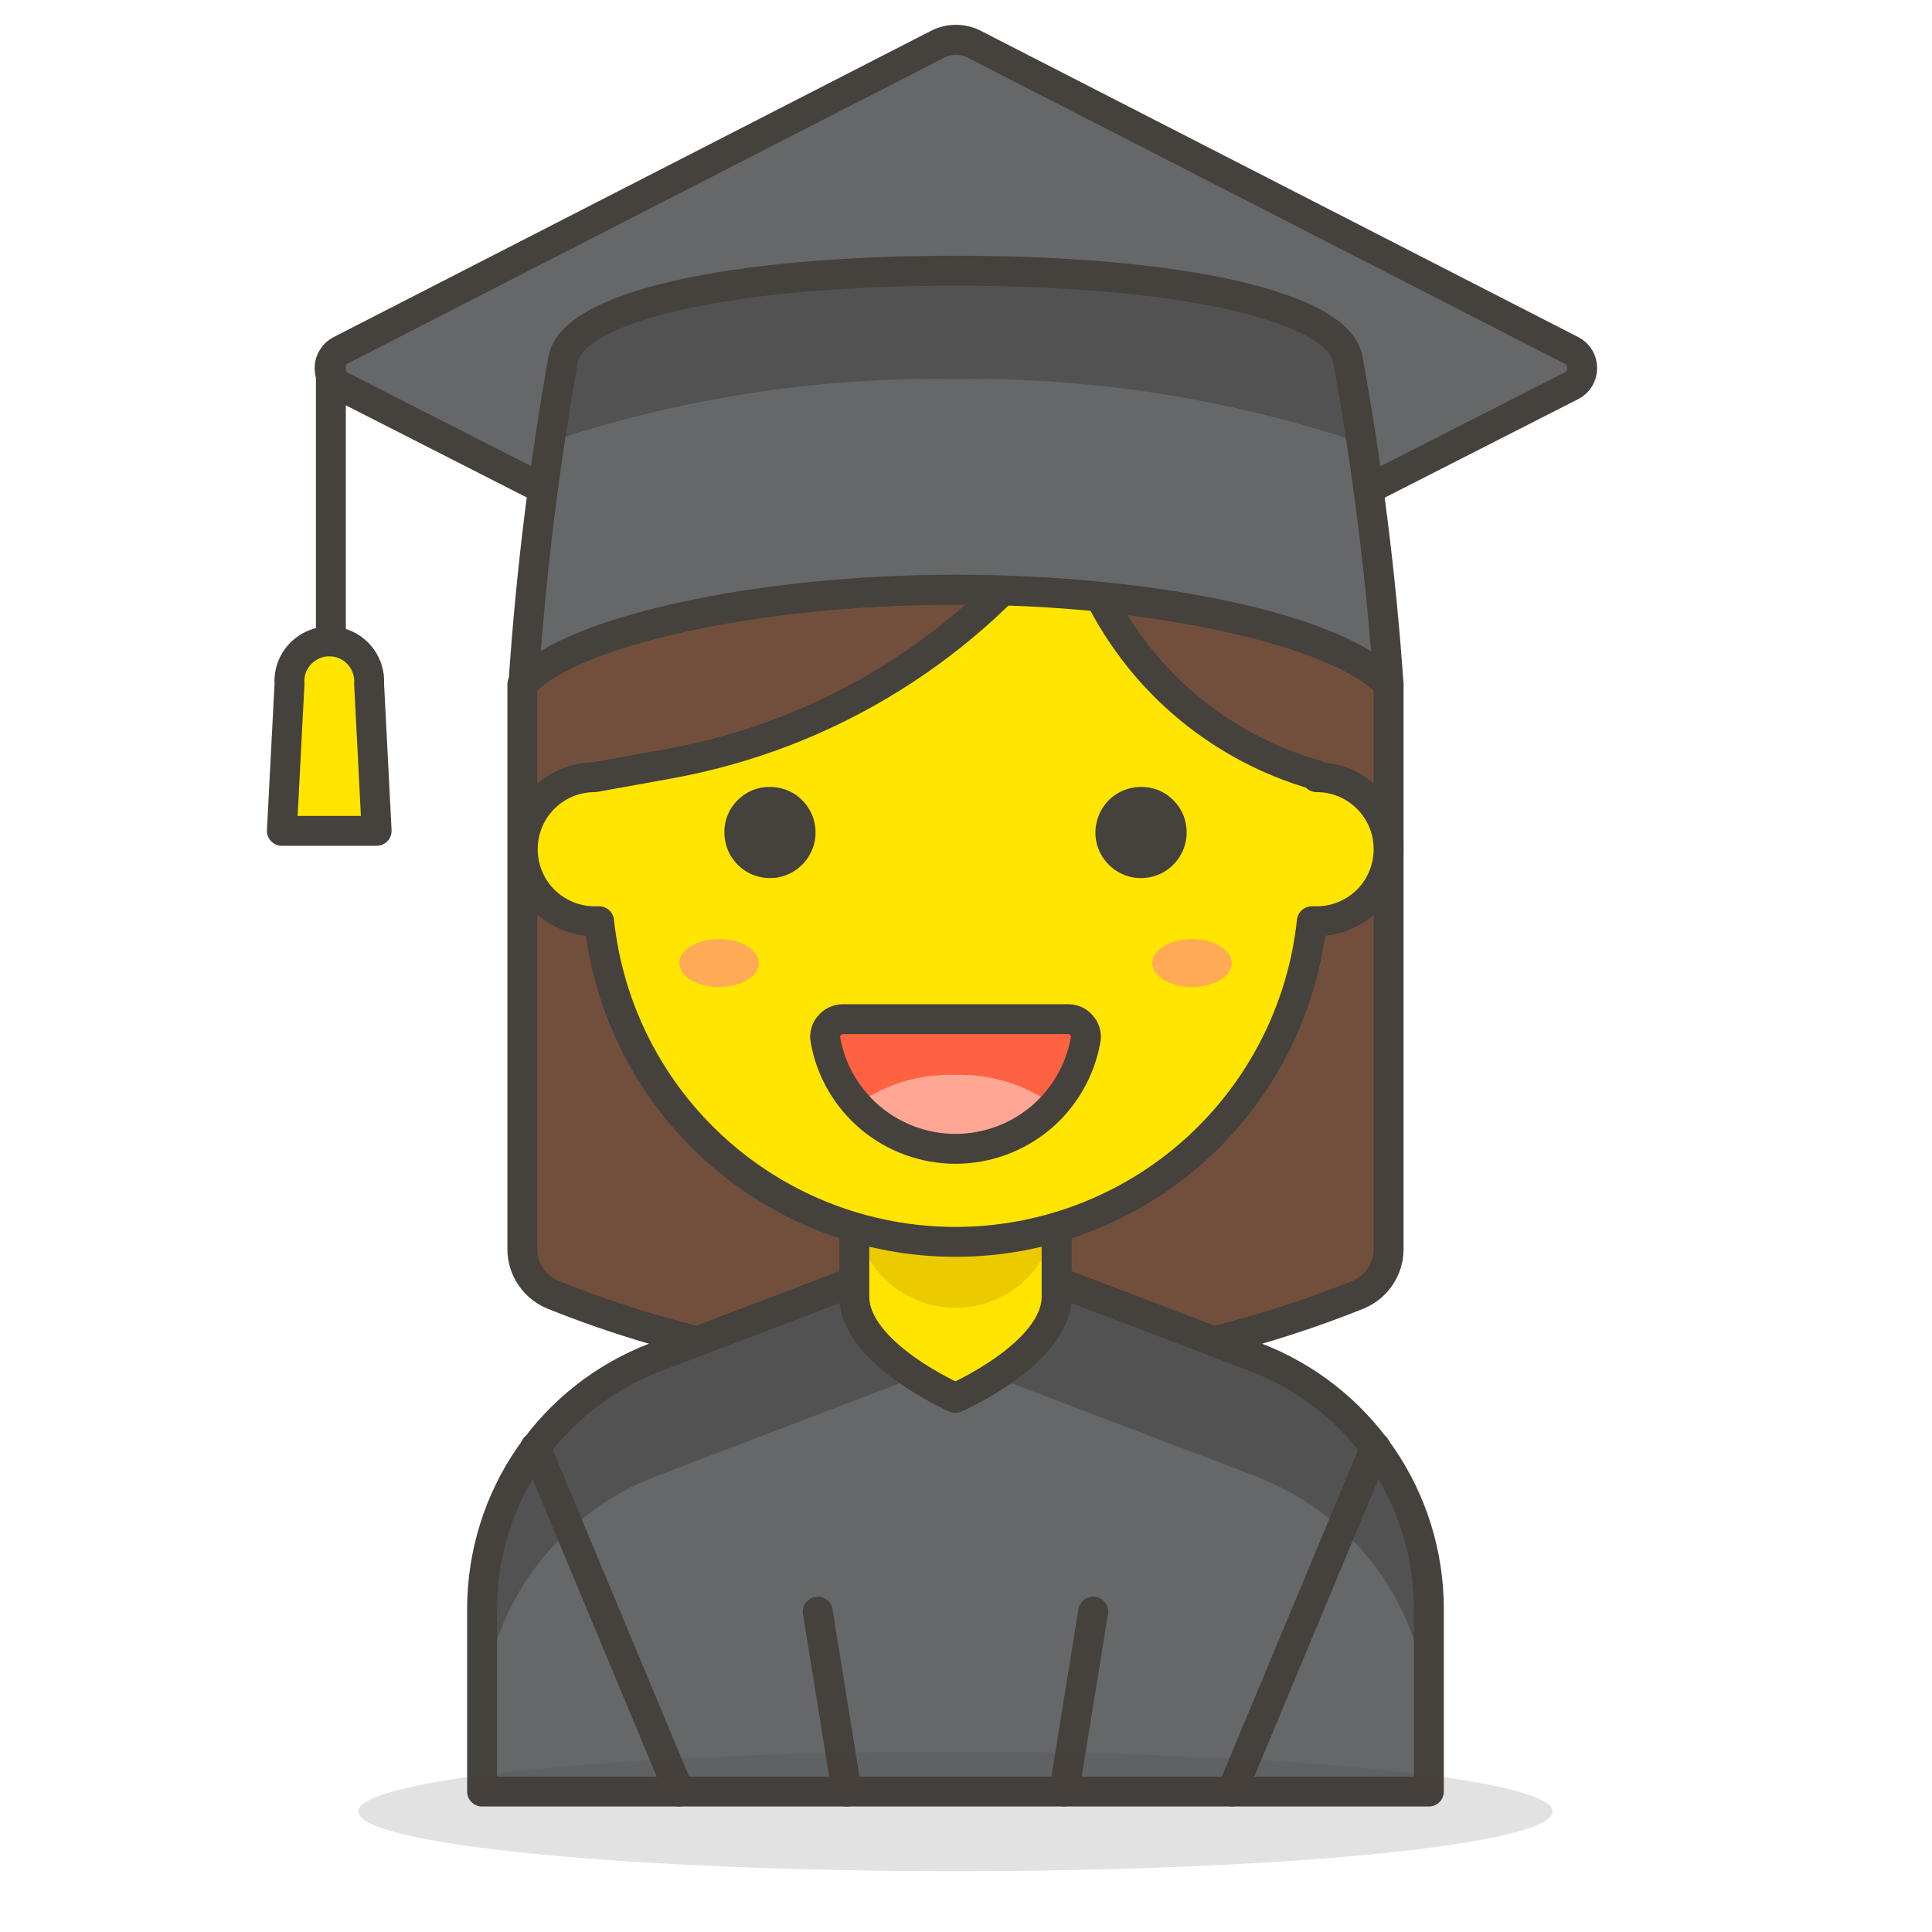 <svg width="19" height="19" viewBox="0 0 19 19" fill="none" xmlns="http://www.w3.org/2000/svg">
<g clip-path="url(#clip0_124_682)">
<path d="M9.221 6.785L3.348 3.794C3.316 3.778 3.289 3.753 3.27 3.722C3.251 3.691 3.241 3.656 3.241 3.62C3.241 3.584 3.251 3.548 3.27 3.518C3.289 3.487 3.316 3.462 3.348 3.446L9.221 0.435C9.276 0.406 9.338 0.391 9.401 0.391C9.464 0.391 9.525 0.406 9.581 0.435L15.454 3.446C15.486 3.462 15.513 3.487 15.532 3.518C15.55 3.548 15.56 3.584 15.56 3.62C15.56 3.656 15.55 3.691 15.532 3.722C15.513 3.753 15.486 3.778 15.454 3.794L9.581 6.785C9.525 6.814 9.464 6.829 9.401 6.829C9.338 6.829 9.276 6.814 9.221 6.785Z" fill="#656769" stroke="#45413C" stroke-width="0.294" stroke-linecap="round" stroke-linejoin="round"/>
<path d="M3.254 3.618V6.731" stroke="#45413C" stroke-width="0.294" stroke-linecap="round" stroke-linejoin="round"/>
<path d="M3.63 6.727C3.634 6.673 3.626 6.619 3.608 6.568C3.59 6.518 3.562 6.471 3.525 6.432C3.489 6.393 3.444 6.361 3.395 6.34C3.345 6.318 3.292 6.307 3.238 6.308C3.185 6.307 3.131 6.318 3.082 6.34C3.033 6.361 2.988 6.393 2.951 6.432C2.915 6.471 2.886 6.518 2.868 6.568C2.85 6.619 2.843 6.673 2.847 6.727L2.772 8.171H3.704L3.63 6.727Z" fill="#FFE500" stroke="#45413C" stroke-width="0.294" stroke-linecap="round" stroke-linejoin="round"/>
<path d="M9.397 5.799C7.439 5.799 5.618 6.19 5.137 6.73V12.286C5.137 12.382 5.166 12.476 5.22 12.555C5.274 12.635 5.349 12.696 5.438 12.733C7.978 13.754 10.815 13.754 13.355 12.733C13.444 12.696 13.52 12.635 13.573 12.555C13.627 12.476 13.656 12.382 13.656 12.286V6.73C13.175 6.21 11.354 5.799 9.397 5.799Z" fill="#724F3D" stroke="#45413C" stroke-width="0.294" stroke-linecap="round" stroke-linejoin="round"/>
<path d="M12.349 13.348L9.397 12.224L6.444 13.348C5.944 13.539 5.513 13.877 5.209 14.318C4.905 14.759 4.742 15.282 4.741 15.818V17.619H14.052V15.818C14.051 15.282 13.888 14.759 13.584 14.318C13.28 13.877 12.849 13.539 12.349 13.348Z" fill="#656769"/>
<path d="M12.349 13.348L9.397 12.224L6.444 13.348C5.944 13.539 5.513 13.877 5.209 14.318C4.905 14.759 4.742 15.282 4.741 15.818V16.993C4.742 16.457 4.905 15.934 5.209 15.493C5.513 15.052 5.944 14.713 6.444 14.522L9.397 13.394L12.349 14.518C12.849 14.709 13.28 15.048 13.584 15.489C13.888 15.93 14.051 16.453 14.052 16.989V15.814C14.051 15.279 13.887 14.757 13.583 14.316C13.279 13.876 12.849 13.538 12.349 13.348Z" fill="#525252"/>
<path d="M12.349 13.348L9.397 12.224L6.444 13.348C5.944 13.539 5.513 13.877 5.209 14.318C4.905 14.759 4.742 15.282 4.741 15.818V17.619H14.052V15.818C14.051 15.282 13.888 14.759 13.584 14.318C13.28 13.877 12.849 13.539 12.349 13.348Z" stroke="#45413C" stroke-width="0.294" stroke-linecap="round" stroke-linejoin="round"/>
<path d="M9.397 13.747C9.397 13.747 8.402 13.312 8.402 12.752V11.636C8.402 11.505 8.427 11.376 8.477 11.255C8.527 11.133 8.6 11.023 8.692 10.931C8.785 10.838 8.894 10.764 9.015 10.714C9.136 10.664 9.266 10.638 9.397 10.638C9.528 10.638 9.657 10.664 9.778 10.714C9.899 10.764 10.009 10.838 10.101 10.931C10.194 11.023 10.267 11.133 10.317 11.255C10.367 11.376 10.392 11.505 10.391 11.636V12.752C10.391 13.312 9.397 13.747 9.397 13.747Z" fill="#FFE500"/>
<path d="M9.397 10.638C9.133 10.638 8.88 10.743 8.694 10.929C8.507 11.116 8.402 11.369 8.402 11.632V11.867C8.402 12.131 8.507 12.384 8.694 12.571C8.88 12.757 9.133 12.862 9.397 12.862C9.661 12.862 9.914 12.757 10.1 12.571C10.287 12.384 10.391 12.131 10.391 11.867V11.636C10.392 11.505 10.367 11.376 10.317 11.255C10.267 11.133 10.194 11.023 10.101 10.931C10.009 10.838 9.899 10.764 9.778 10.714C9.657 10.664 9.528 10.638 9.397 10.638Z" fill="#EBCB00"/>
<path d="M5.266 14.232L6.679 17.619M13.527 14.232L12.114 17.619M8.042 15.849L8.327 17.619M10.751 15.849L10.465 17.619M9.396 13.747C9.396 13.747 8.402 13.312 8.402 12.752V11.636C8.401 11.505 8.427 11.376 8.476 11.255C8.526 11.133 8.599 11.023 8.692 10.931C8.784 10.838 8.894 10.764 9.015 10.714C9.136 10.664 9.265 10.638 9.396 10.638C9.527 10.638 9.657 10.664 9.778 10.714C9.899 10.764 10.008 10.838 10.101 10.931C10.193 11.023 10.267 11.133 10.316 11.255C10.366 11.376 10.391 11.505 10.391 11.636V12.752C10.391 13.312 9.396 13.747 9.396 13.747Z" stroke="#45413C" stroke-width="0.294" stroke-linecap="round" stroke-linejoin="round"/>
<path opacity="0.15" d="M3.523 17.815C3.523 17.971 4.142 18.12 5.244 18.23C6.345 18.34 7.839 18.402 9.396 18.402C10.954 18.402 12.448 18.34 13.549 18.23C14.651 18.12 15.27 17.971 15.27 17.815C15.27 17.659 14.651 17.51 13.549 17.4C12.448 17.289 10.954 17.227 9.396 17.227C7.839 17.227 6.345 17.289 5.244 17.4C4.142 17.51 3.523 17.659 3.523 17.815Z" fill="#45413C"/>
<path d="M12.948 7.623C12.454 7.484 11.999 7.235 11.614 6.897C11.229 6.558 10.925 6.137 10.724 5.666L10.481 5.09C9.537 6.362 8.144 7.227 6.585 7.51L5.849 7.643C5.661 7.643 5.481 7.717 5.348 7.85C5.215 7.983 5.141 8.163 5.141 8.351C5.141 8.539 5.215 8.72 5.348 8.853C5.481 8.985 5.661 9.06 5.849 9.06H5.892C5.984 9.926 6.393 10.727 7.04 11.309C7.687 11.891 8.526 12.213 9.397 12.213C10.267 12.213 11.107 11.891 11.754 11.309C12.4 10.727 12.809 9.926 12.901 9.06H12.948C13.136 9.06 13.316 8.985 13.449 8.853C13.582 8.72 13.656 8.539 13.656 8.351C13.656 8.163 13.582 7.983 13.449 7.85C13.316 7.717 13.136 7.643 12.948 7.643V7.623Z" fill="#FFE500" stroke="#45413C" stroke-width="0.294" stroke-linecap="round" stroke-linejoin="round"/>
<path d="M7.271 8.187C7.271 8.247 7.288 8.305 7.321 8.354C7.354 8.404 7.402 8.443 7.457 8.466C7.512 8.488 7.572 8.494 7.631 8.483C7.689 8.471 7.743 8.442 7.785 8.4C7.827 8.358 7.856 8.304 7.868 8.246C7.879 8.187 7.873 8.127 7.851 8.072C7.828 8.017 7.789 7.969 7.74 7.936C7.69 7.903 7.632 7.886 7.572 7.886C7.532 7.885 7.493 7.892 7.456 7.907C7.419 7.922 7.386 7.945 7.358 7.973C7.33 8.001 7.307 8.034 7.292 8.071C7.277 8.108 7.27 8.147 7.271 8.187ZM11.523 8.187C11.523 8.247 11.505 8.305 11.472 8.354C11.439 8.404 11.392 8.443 11.336 8.466C11.281 8.488 11.221 8.494 11.162 8.483C11.104 8.471 11.05 8.442 11.008 8.4C10.966 8.358 10.937 8.304 10.925 8.246C10.914 8.187 10.92 8.127 10.943 8.072C10.965 8.017 11.004 7.969 11.054 7.936C11.103 7.903 11.162 7.886 11.221 7.886C11.261 7.885 11.3 7.892 11.337 7.907C11.374 7.922 11.407 7.945 11.435 7.973C11.464 8.001 11.486 8.034 11.501 8.071C11.516 8.108 11.523 8.147 11.523 8.187Z" fill="#45413C" stroke="#45413C" stroke-width="0.294" stroke-linecap="round" stroke-linejoin="round"/>
<path d="M8.285 10.023C8.26 10.024 8.236 10.03 8.214 10.04C8.191 10.051 8.172 10.067 8.156 10.086C8.139 10.104 8.127 10.126 8.121 10.15C8.114 10.174 8.112 10.199 8.117 10.223C8.169 10.524 8.327 10.797 8.561 10.994C8.795 11.19 9.091 11.298 9.397 11.298C9.703 11.298 9.999 11.19 10.233 10.994C10.467 10.797 10.624 10.524 10.677 10.223C10.681 10.199 10.68 10.174 10.673 10.15C10.666 10.126 10.655 10.104 10.638 10.086C10.623 10.066 10.603 10.051 10.581 10.04C10.558 10.029 10.534 10.023 10.509 10.023H8.285Z" fill="#FF6242"/>
<path d="M9.397 10.571C9.043 10.558 8.696 10.664 8.41 10.873C8.534 11.01 8.684 11.12 8.853 11.195C9.022 11.271 9.204 11.309 9.389 11.309C9.574 11.309 9.756 11.271 9.925 11.195C10.094 11.12 10.245 11.01 10.368 10.873C10.087 10.667 9.745 10.561 9.397 10.571Z" fill="#FFA694"/>
<path d="M8.285 10.023C8.26 10.024 8.236 10.03 8.214 10.04C8.191 10.051 8.172 10.067 8.156 10.086C8.139 10.104 8.127 10.126 8.121 10.15C8.114 10.174 8.112 10.199 8.117 10.223C8.169 10.524 8.327 10.797 8.561 10.994C8.795 11.19 9.091 11.298 9.397 11.298C9.703 11.298 9.999 11.19 10.233 10.994C10.467 10.797 10.624 10.524 10.677 10.223C10.681 10.199 10.68 10.174 10.673 10.15C10.666 10.126 10.655 10.104 10.638 10.086C10.623 10.066 10.603 10.051 10.581 10.04C10.558 10.029 10.534 10.023 10.509 10.023H8.285Z" stroke="#45413C" stroke-width="0.294" stroke-linecap="round" stroke-linejoin="round"/>
<path d="M6.68 9.471C6.68 9.534 6.721 9.593 6.794 9.637C6.868 9.681 6.967 9.706 7.071 9.706C7.175 9.706 7.275 9.681 7.348 9.637C7.422 9.593 7.463 9.534 7.463 9.471C7.463 9.409 7.422 9.349 7.348 9.305C7.275 9.261 7.175 9.236 7.071 9.236C6.967 9.236 6.868 9.261 6.794 9.305C6.721 9.349 6.68 9.409 6.68 9.471ZM11.331 9.471C11.331 9.534 11.372 9.593 11.446 9.637C11.519 9.681 11.619 9.706 11.723 9.706C11.826 9.706 11.926 9.681 11.999 9.637C12.073 9.593 12.114 9.534 12.114 9.471C12.114 9.409 12.073 9.349 11.999 9.305C11.926 9.261 11.826 9.236 11.723 9.236C11.619 9.236 11.519 9.261 11.446 9.305C11.372 9.349 11.331 9.409 11.331 9.471Z" fill="#FFAA54"/>
<path d="M13.253 3.524C13.148 3.019 11.64 2.662 9.397 2.662C7.153 2.662 5.646 3.019 5.54 3.524C5.351 4.581 5.22 5.647 5.148 6.719C5.618 6.21 7.439 5.799 9.397 5.799C11.354 5.799 13.175 6.19 13.656 6.731C13.581 5.655 13.446 4.585 13.253 3.524Z" fill="#656769"/>
<path d="M9.397 3.727C10.754 3.711 12.104 3.924 13.391 4.358L13.254 3.524C13.148 3.019 11.64 2.662 9.397 2.662C7.153 2.662 5.646 3.019 5.54 3.524C5.54 3.524 5.478 3.868 5.403 4.346C6.69 3.916 8.04 3.707 9.397 3.727Z" fill="#525252"/>
<path d="M13.253 3.524C13.148 3.019 11.64 2.662 9.397 2.662C7.153 2.662 5.646 3.019 5.54 3.524C5.351 4.581 5.22 5.647 5.148 6.719C5.618 6.21 7.439 5.799 9.397 5.799C11.354 5.799 13.175 6.19 13.656 6.731C13.581 5.655 13.446 4.585 13.253 3.524Z" stroke="#45413C" stroke-width="0.294" stroke-linecap="round" stroke-linejoin="round"/>
</g>
<defs>
<clipPath id="clip0_124_682">
<rect width="18.794" height="18.794" fill="white"/>
</clipPath>
</defs>
</svg>
